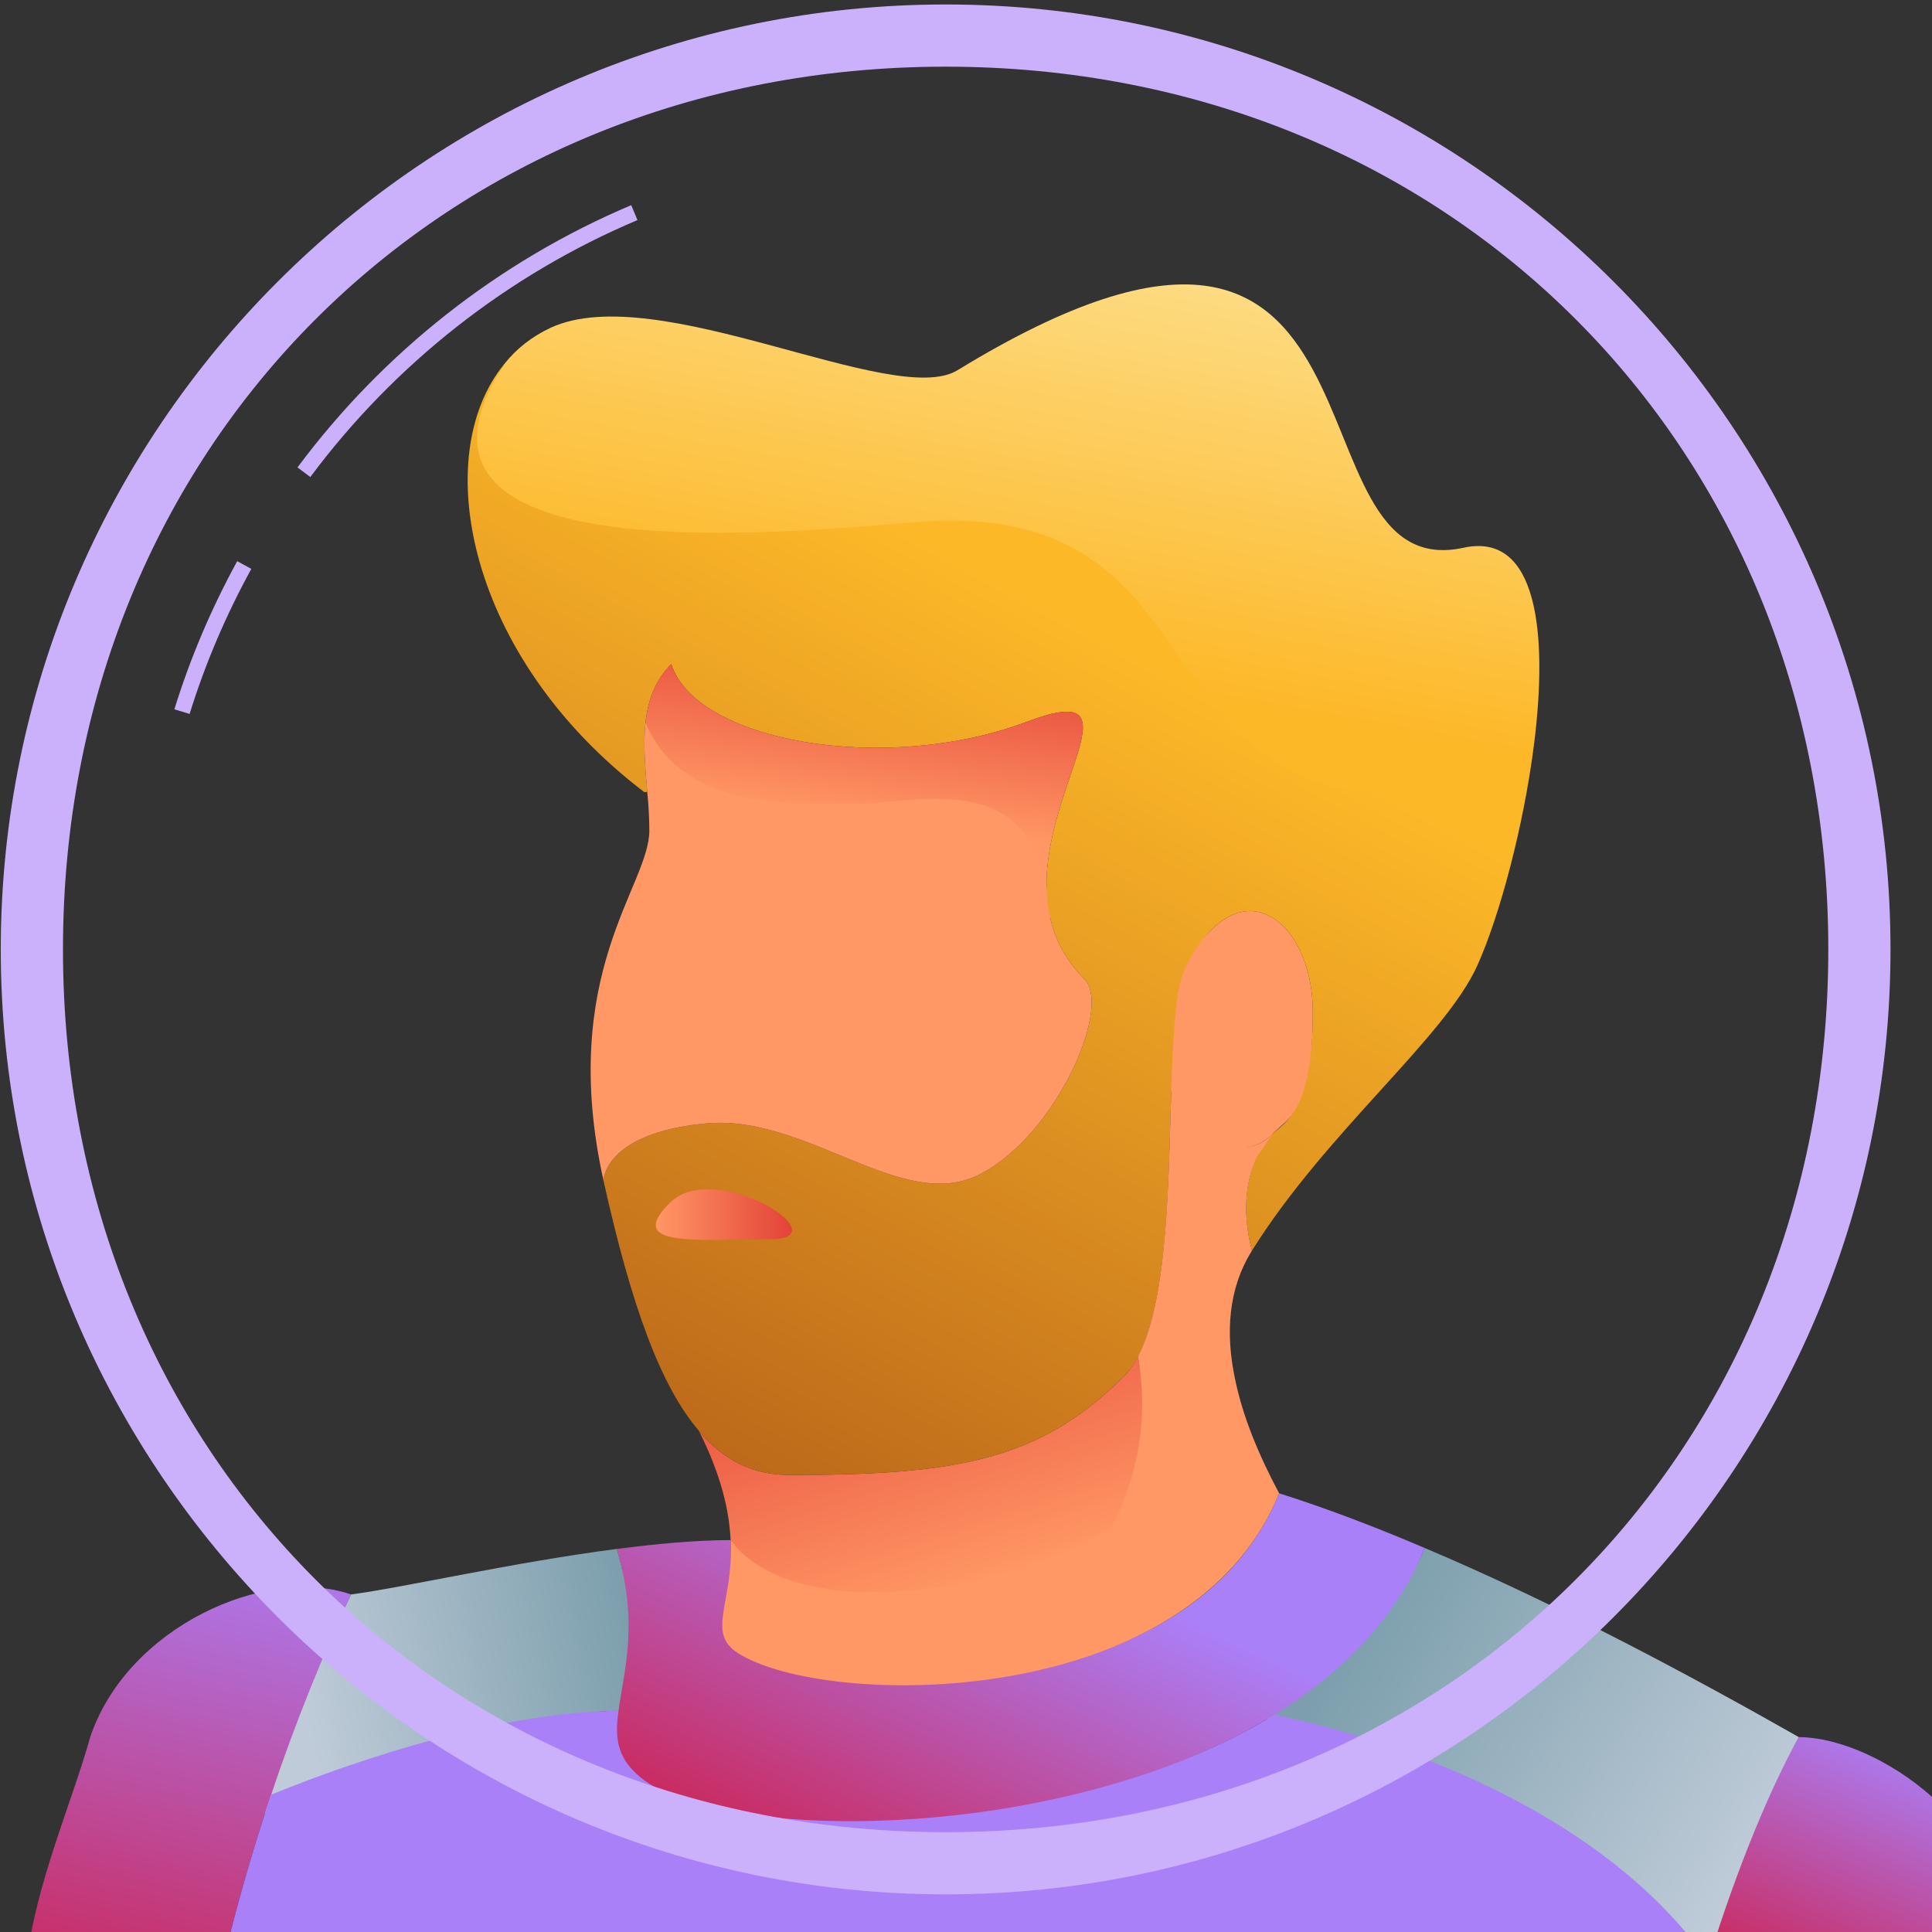 <?xml version="1.0" encoding="UTF-8" standalone="no"?>
<!DOCTYPE svg PUBLIC "-//W3C//DTD SVG 1.1//EN" "http://www.w3.org/Graphics/SVG/1.1/DTD/svg11.dtd">
<svg width="100%" height="100%" viewBox="0 0 64 64" version="1.1" xmlns="http://www.w3.org/2000/svg" xmlns:xlink="http://www.w3.org/1999/xlink" xml:space="preserve" xmlns:serif="http://www.serif.com/" style="fill-rule:evenodd;clip-rule:evenodd;stroke-linejoin:round;stroke-miterlimit:2;">
    <rect x="0" y="0" width="64" height="64" fill="#333333" stroke="none"/>
    <g transform="matrix(0.531,0,0,0.531,-874.818,-672.735)">
        <path d="M1749,1416.88C1749.52,1406.71 1750.66,1397.04 1753.09,1389.29C1754.97,1383.23 1758.01,1378.33 1759.71,1375.29C1764.41,1375.29 1772.92,1380.66 1772.92,1389.42C1763.85,1400.15 1758.71,1413.76 1755.83,1424.76C1756.43,1419.78 1754.49,1411.7 1749,1416.88Z" style="fill:url(#_Linear1);"/>
        <path d="M1759.71,1375.29C1758.01,1378.33 1755.93,1383.22 1754.05,1389.28C1748.36,1381.14 1735.79,1376.12 1725.42,1373.92C1729.62,1371.34 1734.57,1367.89 1736.37,1363.49C1744.74,1367.03 1753.27,1371.63 1759.71,1375.29Z" style="fill:url(#_Linear2);"/>
        <path d="M1685.34,1373.5C1685.63,1371.17 1687.37,1368.29 1686,1363.68L1685.98,1363.55C1688.49,1363.23 1690.91,1363 1693.07,1363C1693.27,1366.95 1692.04,1368.46 1694.06,1369.76C1699.5,1373.24 1721.75,1373.77 1727.29,1360.08C1730.21,1361 1733.29,1362.18 1736.37,1363.49C1734.57,1367.89 1731.21,1371.31 1727.01,1373.89C1713.94,1381.92 1692.47,1382.32 1687.23,1378.51C1685.46,1377.23 1685.08,1375.24 1685.34,1373.5Z" style="fill:url(#_Linear3);"/>
        <path d="M1686,1363.68C1687.37,1368.29 1686.37,1371.33 1686.08,1373.65C1678.9,1373.71 1668.12,1378.36 1662.3,1380.73C1663.86,1376.06 1667.67,1370.11 1669.39,1366.39C1672.62,1365.97 1679.48,1364.39 1685.98,1363.55L1686,1363.68Z" style="fill:url(#_Linear4);"/>
        <path d="M1652.32,1429.77C1649.6,1414.68 1647.81,1401.22 1649.13,1389.48C1649.7,1384.46 1651.94,1379.5 1653.12,1375.29C1655.43,1368.41 1664.09,1364.55 1669.39,1366.39C1667.67,1370.11 1665.97,1374.21 1664.41,1378.88C1660.69,1389.92 1657.75,1404.13 1657.17,1423.94C1657.13,1423.84 1657.09,1423.76 1657.05,1423.66C1657.25,1421.34 1656.15,1417.56 1653.72,1418C1651.38,1418.42 1652.08,1427.56 1652.32,1429.77Z" style="fill:url(#_Linear5);"/>
        <path d="M1664.41,1378.88C1670.23,1376.51 1678.9,1373.71 1686.08,1373.65C1685.82,1375.39 1685.98,1376.75 1687.75,1378.03C1692.99,1381.84 1713.94,1381.92 1727.01,1373.89C1737.38,1376.09 1748.36,1381.14 1754.05,1389.28C1751.62,1397.03 1749.52,1406.71 1749,1416.88C1748.88,1419.22 1748.84,1421.58 1748.9,1423.96C1746.06,1443.76 1744.9,1472.07 1731.99,1487.9L1731.97,1487.92C1725.95,1490.7 1719.18,1492.71 1712.26,1494.07L1712.2,1493.75C1699.01,1495.91 1691.67,1489.54 1683.04,1483.08C1663.59,1468.55 1665.15,1444.6 1657.17,1423.94C1657.75,1404.13 1660.69,1389.92 1664.41,1378.88ZM1673.94,1465.95C1673.4,1466.49 1674.5,1469.79 1677.24,1469.79C1680,1469.79 1676.56,1463.33 1673.94,1465.95Z" style="fill:rgb(170,128,249);fill-rule:nonzero;"/>
        <path d="M1718.48,1351.55C1718.23,1352.03 1717.95,1352.44 1717.63,1352.76C1712.36,1358.04 1707.16,1358.94 1696.75,1358.94C1694.53,1358.94 1692.69,1358.08 1691.11,1356.22C1692.51,1359.02 1692.99,1361.22 1693.07,1363C1695.55,1368.2 1710.08,1368.72 1718.15,1364.16C1719.92,1360.89 1719.16,1355.34 1718.48,1351.55Z" style="fill:url(#_Linear6);"/>
        <path d="M1729.39,1330.04C1729.39,1325.18 1726.09,1321.9 1723.07,1324.92C1722.39,1325.6 1721.22,1326.72 1720.82,1327.82C1720.58,1328.48 1720.78,1329.07 1720.48,1330.18C1718.79,1336.52 1724.12,1340.42 1726.87,1337.67C1728.12,1336.41 1729.39,1336.23 1729.39,1330.04Z" style="fill:rgb(255,152,100);fill-rule:nonzero;"/>
        <path d="M1738.8,1301.09C1743.4,1300.09 1744.06,1306.39 1743.2,1313.29C1742.24,1317.18 1738.37,1317.42 1734.6,1317.32C1718.79,1316.88 1723.27,1299.77 1705.86,1300.28C1701.17,1300.42 1669.08,1303.99 1678.96,1289.62C1679.72,1288.66 1680.7,1287.9 1681.86,1287.36C1688.5,1284.32 1703.25,1292.44 1707.22,1290.02C1735.79,1272.55 1727.21,1303.63 1738.8,1301.09Z" style="fill:url(#_Linear7);"/>
        <path d="M1734.49,1316.5C1718.68,1316.06 1723.41,1298.9 1706,1299.41C1701.31,1299.55 1669.63,1303.97 1678.96,1289.62C1674.24,1295.36 1676.64,1307.93 1687.69,1316.34L1687.87,1316.32C1687.75,1314.88 1687.61,1313.39 1687.76,1312.01C1687.91,1310.65 1688.34,1309.37 1689.37,1308.35C1690.87,1313.17 1702.7,1315.3 1711.6,1311.93C1718.68,1309.27 1712.64,1315.8 1712.78,1322.32C1712.05,1323.01 1712.43,1323.48 1713.02,1324.18L1713.02,1324.22C1713.32,1325.54 1713.98,1326.84 1715.14,1328C1715.54,1328.4 1715.66,1329.13 1715.56,1330.04C1715.2,1333.15 1712.26,1338.35 1708.56,1340.21C1703.75,1342.61 1697.79,1336.39 1691.47,1337.01C1685.14,1337.63 1685.14,1340.57 1685.14,1340.57C1686.87,1348.34 1688.69,1353.4 1691.11,1356.2L1691.11,1356.22C1692.69,1358.08 1694.53,1358.94 1696.75,1358.94C1707.16,1358.94 1712.36,1358.04 1717.63,1352.76C1721.01,1349.38 1720.21,1336.87 1720.79,1330.5C1720.89,1329.35 1721.03,1328.38 1721.27,1327.72C1721.67,1326.62 1722.39,1325.6 1723.07,1324.92C1726.09,1321.9 1729.39,1325.18 1729.39,1330.04C1729.39,1336.23 1727.71,1336.87 1726.87,1337.67C1726.87,1337.67 1724.31,1339.95 1725.59,1344.95C1730.21,1337.55 1737.64,1331.65 1739.66,1327.14C1741.02,1324.12 1742.54,1318.54 1743.2,1313.29C1741.92,1316.7 1738.26,1316.6 1734.49,1316.5Z" style="fill:url(#_Linear8);"/>
        <path d="M1695.53,1344.23C1700.07,1344.23 1692.09,1339.13 1689.27,1341.97C1686.46,1344.77 1690.99,1344.23 1695.53,1344.23Z" style="fill:url(#_Linear9);"/>
        <path d="M1713.02,1324.22C1713.32,1325.54 1713.98,1326.84 1715.14,1328C1715.54,1328.4 1715.66,1329.13 1715.56,1330.04C1715.2,1333.15 1712.26,1338.35 1708.56,1340.21C1703.75,1342.61 1697.79,1336.39 1691.47,1337.01C1685.14,1337.63 1685.14,1340.57 1685.14,1340.57C1682.28,1327.62 1688,1322.2 1688,1318.74C1688,1317.96 1687.95,1317.14 1687.87,1316.32C1687.75,1314.88 1687.61,1313.39 1687.76,1312.01C1690.71,1314.9 1696.75,1316.41 1700.35,1316.41C1704.59,1316.41 1712.54,1314.96 1712.78,1322.32C1712.8,1322.94 1712.86,1323.58 1713.02,1324.18L1713.02,1324.22Z" style="fill:rgb(255,152,100);fill-rule:nonzero;"/>
        <path d="M1711.6,1311.93C1718.68,1309.27 1712.64,1315.8 1712.78,1322.32C1711.38,1314.81 1704.67,1317.08 1700.43,1317.08C1696.83,1317.08 1690.03,1317.42 1687.76,1312.01C1687.91,1310.65 1688.34,1309.37 1689.37,1308.35C1690.87,1313.17 1702.7,1315.3 1711.6,1311.93Z" style="fill:url(#_Linear10);"/>
        <path d="M1724.55,1353C1723.93,1350.1 1724.11,1347.32 1725.59,1344.95C1724.87,1342.14 1725.37,1340.21 1725.94,1339.04C1726.24,1338.6 1726.57,1338.12 1726.91,1337.63L1726.87,1337.67C1724.45,1340.09 1720.89,1337 1720.67,1332.45C1720.62,1333.4 1720.58,1334.35 1720.57,1334.62C1720.38,1340.45 1720.37,1347.97 1718.48,1351.55C1719.16,1355.33 1718.51,1359.07 1716.75,1362.34C1708.67,1366.91 1696.67,1367.93 1693.07,1363C1693.27,1366.95 1691.51,1368.75 1693.53,1370.05C1698.97,1373.53 1721.75,1373.77 1727.29,1360.08C1726.03,1357.72 1725.03,1355.32 1724.55,1353Z" style="fill:rgb(255,152,100);fill-rule:nonzero;"/>
        <path d="M1651.42,1326.15C1651.42,1294.75 1675.08,1271.08 1706.49,1271.08C1737.89,1271.08 1761.55,1294.75 1761.55,1326.15C1761.55,1357.55 1737.89,1381.22 1706.49,1381.22C1675.08,1381.22 1651.42,1357.55 1651.42,1326.15ZM1647.54,1326.15C1647.54,1358.65 1673.98,1385.1 1706.49,1385.1C1738.99,1385.1 1765.43,1358.65 1765.43,1326.15C1765.43,1293.64 1738.99,1267.2 1706.49,1267.2C1673.98,1267.2 1647.54,1293.64 1647.54,1326.15Z" style="fill:rgb(203,177,251);fill-rule:nonzero;"/>
        <path d="M1658.37,1311.17L1659.32,1311.46C1660.29,1308.33 1661.59,1305.29 1663.17,1302.41L1662.29,1301.93C1660.68,1304.87 1659.36,1307.97 1658.37,1311.17Z" style="fill:rgb(203,177,251);fill-rule:nonzero;"/>
        <path d="M1666.05,1296.08L1666.85,1296.68C1672.12,1289.61 1679.17,1284.07 1687.26,1280.65L1686.87,1279.72C1678.62,1283.21 1671.42,1288.87 1666.05,1296.08Z" style="fill:rgb(203,177,251);fill-rule:nonzero;"/>
    </g>
    <defs>
        <linearGradient id="_Linear1" x1="0" y1="0" x2="1" y2="0" gradientUnits="userSpaceOnUse" gradientTransform="matrix(-9.159,20.802,-20.802,-9.159,1767.99,1376.24)"><stop offset="0" style="stop-color:rgb(170,128,249);stop-opacity:1"/><stop offset="1" style="stop-color:rgb(213,11,39);stop-opacity:1"/></linearGradient>
        <linearGradient id="_Linear2" x1="0" y1="0" x2="1" y2="0" gradientUnits="userSpaceOnUse" gradientTransform="matrix(-24.317,-15.059,15.059,-24.317,1757.67,1381.7)"><stop offset="0" style="stop-color:rgb(191,203,216);stop-opacity:1"/><stop offset="1" style="stop-color:rgb(125,159,173);stop-opacity:1"/></linearGradient>
        <linearGradient id="_Linear3" x1="0" y1="0" x2="1" y2="0" gradientUnits="userSpaceOnUse" gradientTransform="matrix(14.284,-29.842,29.842,14.284,1690.2,1389.41)"><stop offset="0" style="stop-color:rgb(213,11,39);stop-opacity:1"/><stop offset="1" style="stop-color:rgb(170,128,249);stop-opacity:1"/></linearGradient>
        <linearGradient id="_Linear4" x1="0" y1="0" x2="1" y2="0" gradientUnits="userSpaceOnUse" gradientTransform="matrix(20.447,-4.246,4.246,20.447,1666.15,1372.05)"><stop offset="0" style="stop-color:rgb(191,203,216);stop-opacity:1"/><stop offset="1" style="stop-color:rgb(125,159,173);stop-opacity:1"/></linearGradient>
        <linearGradient id="_Linear5" x1="0" y1="0" x2="1" y2="0" gradientUnits="userSpaceOnUse" gradientTransform="matrix(-9.426,41.17,-41.17,-9.426,1662.62,1361.41)"><stop offset="0" style="stop-color:rgb(170,128,249);stop-opacity:1"/><stop offset="1" style="stop-color:rgb(213,11,39);stop-opacity:1"/></linearGradient>
        <linearGradient id="_Linear6" x1="0" y1="0" x2="1" y2="0" gradientUnits="userSpaceOnUse" gradientTransform="matrix(-6.337,-19.845,19.845,-6.337,1708.47,1365.72)"><stop offset="0" style="stop-color:rgb(255,151,100);stop-opacity:1"/><stop offset="1" style="stop-color:rgb(228,66,56);stop-opacity:1"/></linearGradient>
        <linearGradient id="_Linear7" x1="0" y1="0" x2="1" y2="0" gradientUnits="userSpaceOnUse" gradientTransform="matrix(-7.671,42.36,-42.36,-7.671,1717.16,1265.6)"><stop offset="0" style="stop-color:rgb(253,244,193);stop-opacity:1"/><stop offset="1" style="stop-color:rgb(253,184,40);stop-opacity:1"/></linearGradient>
        <linearGradient id="_Linear8" x1="0" y1="0" x2="1" y2="0" gradientUnits="userSpaceOnUse" gradientTransform="matrix(38.192,-69.709,69.709,38.192,1673.36,1373.87)"><stop offset="0" style="stop-color:rgb(163,73,20);stop-opacity:1"/><stop offset="1" style="stop-color:rgb(253,184,40);stop-opacity:1"/></linearGradient>
        <linearGradient id="_Linear9" x1="0" y1="0" x2="1" y2="0" gradientUnits="userSpaceOnUse" gradientTransform="matrix(8.497,0,0,8.497,1688.4,1342.69)"><stop offset="0" style="stop-color:rgb(255,151,100);stop-opacity:1"/><stop offset="1" style="stop-color:rgb(228,66,56);stop-opacity:1"/></linearGradient>
        <linearGradient id="_Linear10" x1="0" y1="0" x2="1" y2="0" gradientUnits="userSpaceOnUse" gradientTransform="matrix(1.501,-11.341,11.341,1.501,1700.66,1317.89)"><stop offset="0" style="stop-color:rgb(255,151,100);stop-opacity:1"/><stop offset="1" style="stop-color:rgb(228,66,56);stop-opacity:1"/></linearGradient>
    </defs>
</svg>
